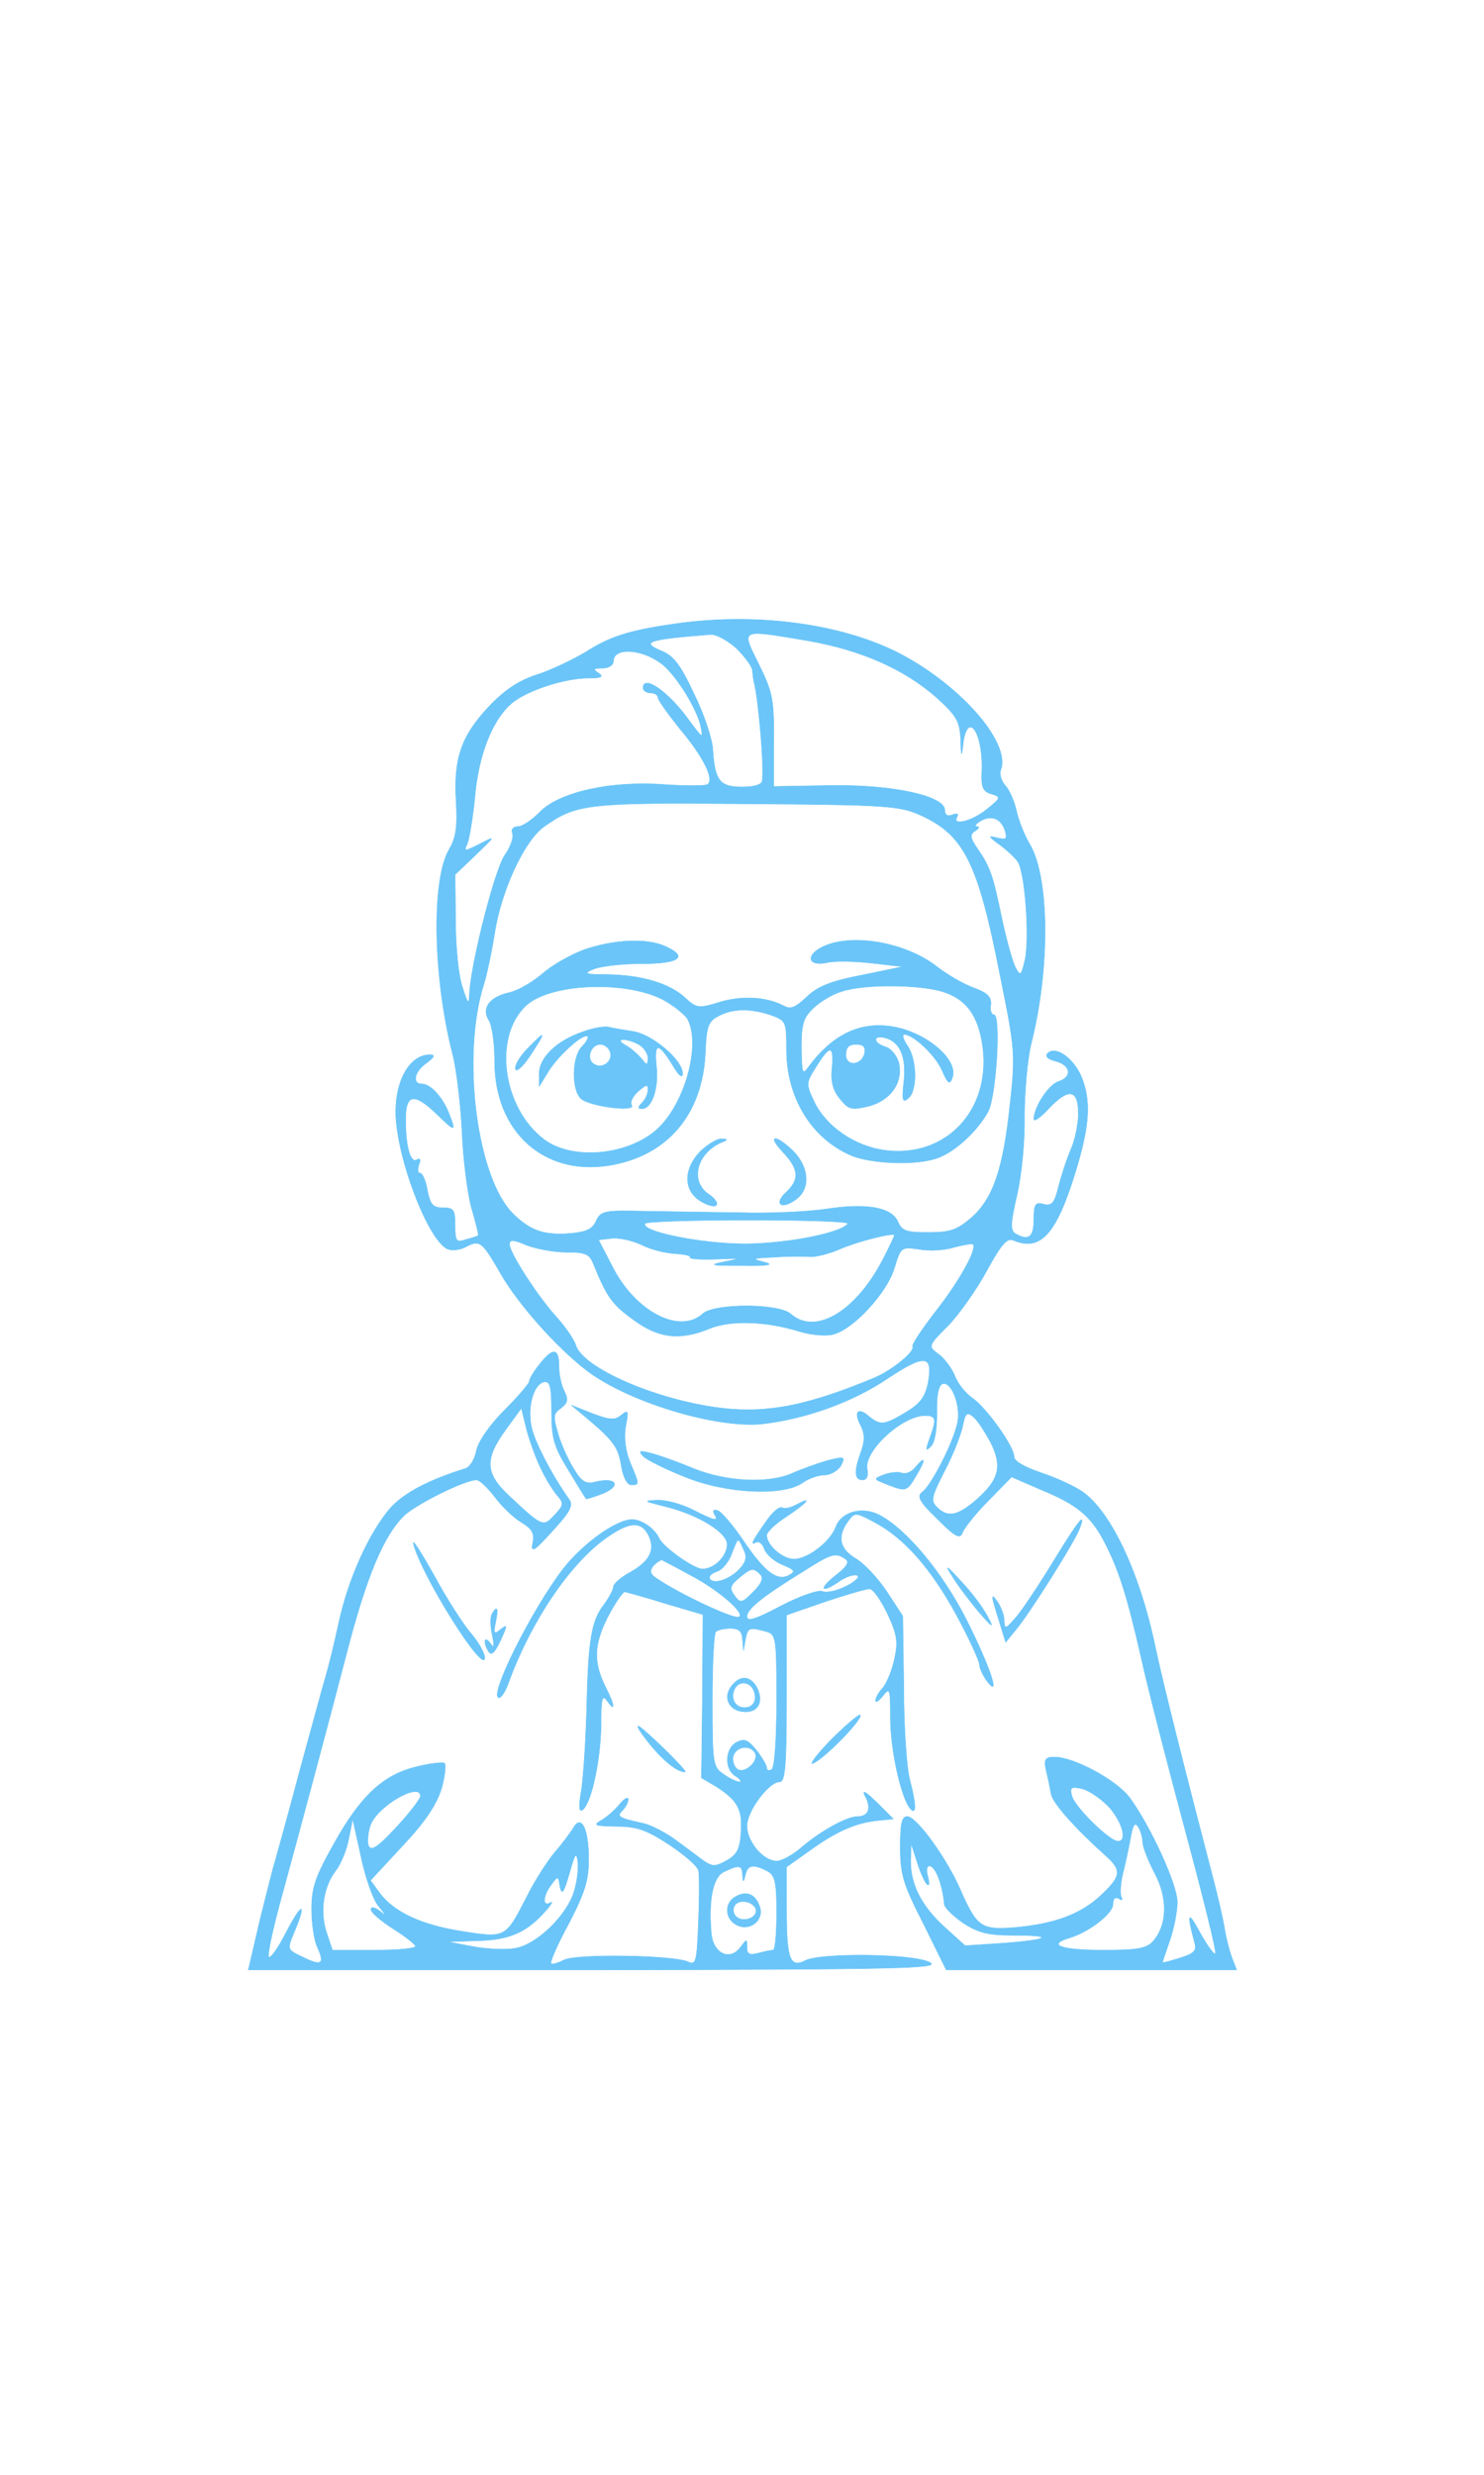 <?xml version="1.0" standalone="no"?>
<!DOCTYPE svg PUBLIC "-//W3C//DTD SVG 20010904//EN"
 "http://www.w3.org/TR/2001/REC-SVG-20010904/DTD/svg10.dtd">
<svg version="1.0" xmlns="http://www.w3.org/2000/svg"
 width="30pt" height="50pt" viewBox="0 0 300 300" 
 preserveAspectRatio="xMidYMid meet" fill="#6BC5F8">
<g transform="translate(0,300) scale(0.1,-0.1)"
fill="#6BC5F8"
stroke="#6BC5F8">
<path d="M1360 2739 c-89 -13 -127 -25 -177 -57 -27 -16 -71 -37 -100 -46 -36
-12 -64 -31 -96 -65 -55 -59 -70 -104 -65 -189 3 -53 0 -74 -14 -98 -36 -61
-33 -257 7 -414 8 -30 16 -100 19 -155 2 -55 11 -125 19 -155 9 -30 15 -56 14
-56 -1 -1 -12 -5 -24 -8 -21 -7 -23 -4 -23 28 0 32 -3 36 -25 36 -20 0 -25 6
-31 35 -3 19 -10 35 -15 35 -5 0 -5 7 -2 17 4 10 2 14 -4 10 -13 -8 -23 25
-23 81 0 52 17 55 62 12 38 -37 40 -37 27 -3 -13 35 -38 63 -56 63 -21 0 -15
26 10 43 15 11 17 16 7 16 -40 1 -70 -49 -70 -115 0 -89 66 -263 106 -278 9
-3 24 -1 34 4 30 16 34 13 72 -53 35 -61 112 -148 173 -195 83 -64 261 -118
355 -109 88 10 184 44 256 93 74 49 91 47 80 -11 -6 -28 -16 -41 -44 -58 -45
-27 -52 -27 -75 -9 -22 20 -32 10 -17 -18 8 -16 9 -30 1 -52 -15 -41 -14 -58
3 -58 8 0 12 8 9 23 -6 36 71 107 117 107 23 0 24 -7 9 -47 -8 -23 -8 -26 3
-15 8 8 12 34 12 67 -1 36 3 55 11 59 19 7 39 -48 30 -81 -9 -40 -53 -125 -70
-137 -12 -9 -7 -19 30 -55 37 -37 46 -41 51 -27 4 10 27 39 53 65 l46 47 60
-26 c73 -30 100 -53 127 -104 30 -58 46 -109 74 -231 13 -60 54 -219 90 -353
36 -134 64 -246 61 -249 -3 -3 -17 17 -32 44 -24 44 -26 38 -10 -22 5 -16 -1
-22 -30 -31 -19 -6 -35 -10 -35 -9 0 1 7 22 15 45 8 23 15 58 15 77 0 36 -55
155 -97 212 -27 35 -112 81 -151 81 -19 0 -22 -4 -17 -28 4 -15 8 -36 10 -47
4 -19 49 -69 109 -123 34 -30 33 -42 -6 -79 -41 -40 -96 -60 -174 -67 -71 -6
-79 0 -113 77 -27 62 -88 147 -107 147 -11 0 -14 -15 -14 -62 0 -55 6 -75 47
-155 l46 -93 293 0 294 0 -9 23 c-5 13 -12 39 -15 58 -3 19 -14 68 -25 109
-54 207 -101 393 -116 465 -31 148 -90 273 -148 312 -18 12 -56 29 -84 38 -32
11 -53 23 -53 32 0 21 -57 100 -85 119 -12 8 -29 28 -35 45 -7 16 -22 36 -34
44 -20 15 -20 16 21 57 23 24 58 74 78 111 29 53 41 67 54 61 55 -23 87 13
126 141 28 92 31 141 11 190 -16 37 -52 63 -68 47 -6 -6 0 -12 16 -16 31 -8
34 -32 6 -41 -20 -6 -50 -52 -50 -76 0 -6 13 3 29 20 41 44 61 41 61 -9 0 -21
-7 -54 -15 -72 -8 -18 -19 -52 -25 -75 -8 -34 -14 -40 -30 -36 -17 5 -20 0
-20 -31 0 -36 -11 -44 -38 -28 -10 7 -9 22 4 78 9 39 16 107 15 158 0 49 6
114 13 145 39 152 38 337 -2 405 -11 18 -23 49 -27 67 -4 19 -14 42 -22 51 -9
10 -13 24 -10 32 22 56 -86 177 -213 240 -119 58 -289 79 -450 55z m129 -49
c17 -17 32 -37 32 -45 1 -8 2 -18 3 -22 9 -33 21 -171 17 -200 0 -8 -16 -13
-41 -13 -45 0 -55 13 -59 75 -1 22 -18 73 -38 113 -27 58 -41 77 -66 87 -43
18 -28 23 99 33 12 1 35 -12 53 -28z m147 15 c106 -19 192 -57 257 -114 41
-37 47 -48 49 -84 1 -37 2 -38 5 -9 9 67 40 23 38 -53 -2 -36 2 -44 19 -49 20
-6 20 -8 -9 -31 -29 -24 -72 -35 -60 -15 3 6 -1 7 -9 4 -10 -4 -16 -1 -16 9 0
29 -105 52 -231 50 l-115 -2 0 92 c1 83 -2 98 -30 155 -36 73 -41 71 102 47z
m-300 -45 c28 -20 71 -88 80 -125 6 -29 5 -28 -24 11 -41 57 -92 92 -92 64 0
-5 7 -10 15 -10 8 0 15 -4 15 -9 0 -5 20 -33 44 -63 49 -58 71 -104 56 -113
-5 -3 -45 -3 -89 0 -107 8 -212 -16 -250 -56 -16 -16 -35 -29 -44 -29 -10 0
-14 -6 -11 -14 3 -8 -4 -27 -15 -43 -20 -26 -70 -223 -72 -282 -1 -22 -3 -20
-14 14 -8 22 -14 82 -14 134 l-1 94 42 40 c40 39 41 39 8 22 -32 -16 -33 -16
-25 1 4 11 11 53 15 94 7 82 34 153 72 187 28 26 107 53 158 53 26 0 31 3 20
10 -12 8 -11 10 8 10 12 0 22 6 22 14 0 28 55 26 96 -4z m525 -307 c88 -40
116 -96 160 -320 31 -152 32 -162 21 -263 -14 -132 -34 -191 -78 -230 -29 -25
-43 -30 -87 -30 -45 0 -54 3 -62 22 -13 29 -64 38 -147 25 -35 -5 -112 -9
-173 -7 -60 1 -148 2 -195 3 -78 2 -86 0 -95 -20 -7 -16 -19 -22 -52 -25 -53
-4 -80 5 -115 39 -74 71 -106 319 -60 464 6 19 16 66 22 104 13 85 60 187 100
215 65 46 87 49 410 46 285 -2 308 -4 351 -23z m170 -29 c6 -19 4 -21 -14 -17
-20 5 -20 4 3 -13 14 -10 30 -25 37 -34 15 -20 25 -155 15 -200 -8 -32 -9 -33
-19 -15 -6 11 -18 55 -27 96 -19 92 -24 106 -49 143 -16 23 -17 30 -6 37 8 5
10 9 4 9 -5 0 -3 5 5 10 22 14 42 8 51 -16z m-317 -796 c-12 -19 -125 -41
-209 -41 -87 0 -211 25 -201 41 2 4 96 7 209 7 113 0 203 -3 201 -7z m70 -74
c-55 -105 -136 -152 -185 -109 -24 22 -154 22 -178 1 -47 -43 -137 4 -183 95
l-28 54 26 3 c14 2 42 -4 61 -13 19 -10 50 -17 69 -18 18 -1 31 -4 29 -7 -2
-4 22 -5 53 -4 51 2 53 2 17 -5 -34 -7 -29 -8 35 -8 54 -1 66 2 45 7 -27 7
-25 8 20 10 28 2 60 2 72 1 12 -1 39 6 60 15 34 15 104 33 111 29 1 -1 -10
-24 -24 -51z m-639 16 c40 0 47 -3 56 -27 26 -63 36 -78 79 -109 51 -38 95
-43 155 -18 42 17 113 15 181 -6 22 -7 53 -10 68 -6 41 10 109 84 124 134 13
43 14 43 50 38 20 -4 52 -2 71 4 19 5 36 8 38 6 9 -9 -28 -75 -75 -135 -28
-36 -49 -68 -47 -71 6 -10 -42 -49 -78 -64 -125 -52 -203 -69 -287 -63 -132
10 -300 79 -316 129 -3 11 -21 37 -39 57 -39 43 -95 130 -95 147 0 10 8 10 35
-2 19 -7 55 -14 80 -14z m857 -383 c25 -49 18 -76 -27 -116 -39 -34 -59 -38
-81 -16 -13 13 -11 21 15 72 17 32 33 73 37 91 5 27 9 30 21 20 8 -6 23 -29
35 -51z m241 -739 c27 -32 36 -68 17 -68 -17 0 -87 69 -93 91 -5 18 -2 20 21
15 15 -4 39 -21 55 -38z m67 -70 c0 -9 11 -37 24 -62 27 -50 26 -104 -2 -137
-14 -16 -30 -19 -104 -19 -84 0 -113 11 -65 25 39 12 87 49 87 68 0 11 4 15
12 11 6 -4 8 -3 5 3 -3 5 -2 25 2 44 5 19 12 52 16 73 5 29 9 36 16 25 5 -8 9
-22 9 -31z m-436 -85 c5 -4 5 2 2 15 -4 12 -3 22 3 22 12 0 26 -36 30 -77 0
-7 18 -24 38 -38 31 -20 50 -25 102 -25 85 0 73 -9 -22 -16 l-76 -5 -42 38
c-47 43 -69 87 -68 135 l1 33 12 -37 c6 -20 15 -40 20 -45z" />
<path d="M1183 2082 c-28 -10 -67 -32 -86 -49 -20 -17 -49 -34 -66 -38 -41 -9
-58 -31 -43 -56 7 -10 12 -48 12 -84 0 -140 98 -230 229 -210 119 18 192 103
197 230 2 51 6 62 26 72 29 16 66 16 107 2 30 -11 31 -13 31 -70 0 -97 51
-180 132 -214 43 -17 134 -20 175 -4 35 13 80 55 101 94 16 32 26 195 11 195
-5 0 -8 9 -6 21 1 15 -7 23 -34 33 -20 7 -53 26 -75 43 -63 49 -170 68 -229
41 -37 -17 -33 -41 6 -33 16 4 58 3 92 -1 l62 -7 -82 -17 c-63 -12 -90 -23
-112 -44 -23 -22 -33 -26 -47 -18 -34 18 -85 21 -130 7 -42 -13 -46 -12 -69 9
-31 29 -88 46 -156 47 -47 0 -51 2 -29 11 14 6 58 11 98 11 76 0 94 14 47 35
-37 17 -102 14 -162 -6z m156 -101 c22 -12 45 -30 51 -40 26 -49 -2 -160 -54
-215 -55 -59 -175 -73 -235 -29 -85 63 -105 208 -38 271 48 45 198 52 276 13z
m565 16 c50 -15 75 -50 83 -115 15 -127 -76 -222 -198 -206 -61 8 -119 48
-143 98 -17 36 -17 38 4 71 28 45 36 44 32 -3 -3 -27 2 -45 16 -62 18 -22 23
-23 58 -15 45 12 70 48 61 88 -4 14 -16 29 -27 32 -26 8 -26 25 0 18 30 -8 43
-40 37 -90 -4 -36 -2 -42 9 -32 19 15 18 79 -2 107 -8 12 -11 22 -6 22 19 0
65 -44 77 -74 11 -25 15 -28 20 -14 14 35 -49 90 -116 103 -68 13 -125 -14
-174 -80 -13 -18 -14 -15 -15 38 0 49 4 61 25 81 14 13 39 28 57 33 44 15 154
14 202 0z m-156 -124 c-5 -26 -38 -29 -38 -4 0 15 6 21 21 21 14 0 19 -5 17
-17z" />
<path d="M1177 1915 c-52 -18 -87 -52 -87 -84 l0 -26 19 31 c20 32 71 78 79
70 2 -3 -3 -12 -12 -21 -20 -21 -21 -88 -1 -105 19 -16 111 -27 102 -13 -4 6
2 18 13 28 16 14 20 15 20 4 0 -8 -5 -20 -12 -27 -9 -9 -9 -12 0 -12 20 0 34
42 29 86 -5 49 4 49 34 0 11 -19 19 -25 19 -15 0 27 -60 78 -99 85 -20 3 -43
7 -51 9 -8 2 -32 -2 -53 -10z m114 -25 c10 -6 19 -18 19 -28 -1 -15 -2 -15
-13 -1 -7 8 -21 21 -32 27 -25 14 -1 16 26 2z m-58 -14 c8 -19 -15 -37 -32
-26 -17 10 -7 40 13 40 7 0 16 -6 19 -14z"/>
<path d="M1066 1881 c-16 -16 -26 -35 -24 -41 2 -7 16 6 31 29 32 49 31 51 -7
12z"/>
<path d="M1416 1674 c-34 -35 -35 -78 -1 -100 14 -9 29 -13 33 -9 4 4 -3 14
-15 22 -40 27 -24 85 28 106 11 4 10 6 -2 6 -9 1 -28 -11 -43 -25z"/>
<path d="M1583 1672 c32 -34 34 -55 6 -81 -25 -23 -10 -36 19 -15 31 21 28 65
-4 98 -36 35 -55 34 -21 -2z"  />
<path d="M1091 1244 c-12 -15 -21 -30 -21 -35 0 -4 -23 -31 -50 -58 -30 -30
-53 -63 -57 -82 -3 -17 -13 -33 -22 -36 -75 -23 -125 -50 -152 -80 -43 -50
-85 -143 -104 -231 -9 -42 -21 -90 -26 -107 -5 -16 -29 -105 -54 -196 -24 -91
-47 -172 -49 -180 -3 -8 -16 -60 -30 -116 l-24 -103 702 0 c612 1 698 3 676
15 -31 18 -221 20 -252 4 -31 -16 -38 3 -38 103 l0 86 48 34 c54 39 94 56 138
60 l30 3 -34 34 c-23 22 -30 26 -23 12 13 -24 7 -41 -15 -41 -22 0 -74 -29
-112 -61 -18 -16 -41 -29 -52 -29 -27 0 -60 39 -60 71 0 30 44 89 66 89 11 0
14 30 14 169 l0 168 78 27 c42 14 83 26 90 26 7 0 23 -23 36 -50 20 -43 22
-57 14 -93 -5 -23 -16 -49 -24 -58 -8 -8 -14 -20 -14 -25 0 -5 7 0 15 10 14
18 15 14 15 -45 0 -64 22 -164 41 -184 12 -12 11 10 -2 60 -6 22 -12 105 -12
185 l-2 145 -32 49 c-18 27 -46 57 -63 67 -33 20 -38 44 -16 75 14 19 15 19
53 -1 61 -32 115 -94 166 -187 26 -48 47 -94 47 -101 0 -7 7 -22 15 -33 29
-39 7 28 -42 125 -48 94 -120 181 -175 210 -35 18 -76 7 -88 -23 -11 -31 -57
-66 -85 -66 -23 0 -55 28 -55 48 0 7 18 24 40 38 42 28 54 42 20 24 -11 -6
-24 -9 -29 -6 -4 3 -17 -7 -28 -22 -30 -42 -38 -56 -25 -48 6 3 13 -2 17 -13
3 -10 19 -25 36 -32 25 -10 28 -14 15 -21 -24 -14 -50 5 -93 69 -21 31 -45 59
-52 61 -8 3 -11 0 -7 -7 10 -16 1 -14 -44 9 -22 11 -54 20 -72 19 -29 -1 -26
-2 18 -13 65 -16 124 -52 124 -76 0 -24 -26 -50 -50 -50 -17 0 -81 45 -88 63
-9 19 -35 37 -54 37 -32 0 -99 -48 -139 -99 -64 -83 -153 -261 -130 -261 5 0
14 15 20 33 45 122 122 236 194 288 47 34 72 37 87 9 16 -30 4 -54 -35 -76
-19 -10 -35 -24 -35 -30 0 -6 -9 -22 -19 -36 -25 -32 -32 -69 -35 -213 -2 -66
-7 -140 -11 -164 -5 -29 -5 -42 2 -38 18 11 37 100 38 170 0 56 2 65 13 50 16
-23 15 -9 -2 25 -27 52 -26 88 2 144 15 29 31 52 35 52 4 -1 42 -11 83 -24
l75 -22 -1 -165 -2 -165 29 -17 c44 -28 54 -46 51 -92 -2 -35 -8 -46 -29 -58
-24 -13 -29 -13 -50 2 -13 10 -39 29 -58 43 -19 13 -46 27 -60 30 -51 11 -55
14 -43 26 7 7 12 17 12 23 -1 5 -8 1 -18 -11 -9 -11 -26 -26 -37 -32 -17 -10
-12 -11 31 -12 42 0 61 -7 107 -37 30 -20 57 -43 59 -52 2 -9 2 -56 0 -104 -3
-79 -5 -88 -20 -81 -28 14 -229 17 -252 4 -12 -6 -24 -10 -26 -7 -3 2 13 39
36 81 32 62 40 87 40 129 0 63 -15 92 -31 64 -6 -10 -23 -33 -38 -50 -15 -18
-40 -57 -55 -87 -44 -86 -43 -86 -132 -72 -83 13 -138 39 -167 78 l-18 25 65
70 c47 50 69 84 79 117 7 26 9 49 5 50 -5 2 -31 -1 -58 -8 -65 -16 -111 -58
-165 -155 -37 -66 -45 -88 -45 -132 0 -29 5 -64 12 -78 15 -33 8 -38 -30 -19
-32 15 -32 15 -17 51 26 62 15 60 -17 -2 -17 -33 -33 -55 -35 -48 -2 6 8 53
22 105 44 161 94 348 135 505 41 159 76 242 118 282 27 24 122 71 145 71 7 0
23 -16 37 -34 14 -19 38 -42 53 -51 23 -14 28 -23 24 -42 -4 -21 2 -18 40 24
35 38 42 51 34 63 -35 49 -72 120 -77 149 -8 40 5 85 26 89 12 2 15 -10 15
-60 0 -54 5 -71 34 -118 18 -30 34 -56 36 -58 1 -1 17 4 35 11 37 16 25 33
-16 23 -20 -5 -28 0 -44 26 -11 18 -26 50 -32 72 -10 34 -10 40 6 51 14 11 15
17 7 34 -6 11 -11 33 -11 50 0 38 -12 39 -39 5z m4 -214 c9 -19 24 -43 32 -52
13 -15 13 -19 -6 -39 -23 -25 -25 -24 -93 40 -47 44 -49 73 -6 132 l32 44 11
-45 c7 -25 20 -61 30 -80z m401 -199 c-20 -22 -53 -33 -61 -21 -3 5 3 11 14
15 11 3 25 20 31 38 12 31 12 32 22 9 9 -17 7 -26 -6 -41z m212 20 c10 -6 6
-15 -20 -35 -35 -28 -27 -36 10 -10 12 8 28 14 35 11 6 -2 -3 -12 -21 -21 -19
-10 -41 -15 -50 -11 -8 3 -46 -10 -84 -30 -51 -27 -68 -32 -68 -21 0 15 29 39
115 92 55 35 64 38 83 25z m-313 -33 c58 -30 115 -80 98 -85 -11 -4 -114 44
-161 75 -18 11 -20 17 -11 29 7 7 15 12 18 11 3 -2 29 -15 56 -30z m142 1 c7
-7 3 -18 -14 -35 -23 -23 -26 -24 -38 -8 -11 15 -9 21 9 36 25 21 29 21 43 7z
m-36 -131 l2 -23 4 23 c5 24 7 25 41 16 21 -6 22 -10 22 -140 0 -78 -4 -135
-10 -139 -5 -3 -10 -2 -10 3 0 5 -9 21 -21 36 -17 21 -24 24 -40 16 -24 -13
-25 -56 -1 -69 9 -6 12 -11 7 -11 -6 0 -21 7 -33 16 -21 14 -22 22 -22 148 0
73 3 136 7 139 3 4 17 7 30 7 17 0 23 -6 24 -22z m25 -229 c10 -17 -23 -46
-37 -32 -7 7 -9 19 -6 27 7 18 33 21 43 5z m-676 -88 c0 -5 -22 -34 -49 -63
-38 -41 -51 -49 -56 -37 -3 8 -1 28 4 42 15 39 101 88 101 58z m-84 -223 c15
-18 15 -20 2 -9 -11 8 -18 9 -18 3 0 -6 20 -23 45 -39 24 -15 44 -31 45 -35 0
-5 -38 -8 -84 -8 l-84 0 -12 36 c-14 42 -6 93 19 125 10 13 22 42 26 64 l8 40
17 -77 c9 -43 25 -88 36 -100z m395 32 c-14 -49 -75 -108 -118 -116 -19 -4
-58 -2 -86 3 l-52 10 58 2 c65 1 100 16 137 57 14 15 19 24 13 20 -17 -10 -16
14 2 37 13 18 14 17 17 -5 4 -18 8 -11 19 27 11 39 14 45 17 25 2 -13 -1 -40
-7 -60z m340 33 c1 -17 2 -17 6 0 5 20 16 21 44 7 16 -9 19 -22 19 -85 0 -41
-3 -75 -7 -75 -5 0 -18 -3 -30 -6 -18 -5 -23 -2 -23 12 0 17 0 17 -13 0 -21
-29 -55 -13 -59 27 -6 68 3 114 25 125 31 15 37 14 38 -5z" fill="#6BC5F8" />
<path d="M1480 595 c-19 -22 -8 -50 21 -53 31 -4 44 19 29 49 -13 23 -33 25
-50 4z m44 -11 c7 -19 -1 -34 -19 -34 -18 0 -28 17 -21 35 7 20 32 19 40 -1z"/>
<path d="M1487 168 c-23 -12 -22 -45 2 -57 26 -14 56 9 47 36 -8 26 -27 34
-49 21z m41 -25 c5 -17 -26 -29 -40 -15 -6 6 -7 15 -3 22 9 14 37 9 43 -7z"/>
<path d="M1185 1136 c56 -47 65 -60 71 -98 4 -23 12 -38 20 -38 17 0 17 0 -2
45 -10 25 -13 50 -9 74 6 31 5 33 -9 22 -13 -11 -23 -10 -58 3 l-43 17 30 -25z"/>
<path d="M1301 1057 c8 -7 46 -26 84 -41 83 -34 198 -39 237 -12 12 9 33 16
45 16 12 0 27 9 33 19 9 18 8 19 -28 10 -20 -6 -51 -17 -69 -25 -48 -22 -134
-18 -201 9 -31 13 -70 27 -86 31 -24 6 -26 5 -15 -7z" fill="#6BC5F8"/>
<path d="M1850 1035 c-7 -9 -19 -14 -27 -11 -7 3 -23 1 -35 -3 -23 -9 -23 -9
5 -20 39 -15 40 -15 60 19 19 32 18 40 -3 15z" fill="#6BC5F8" />
<path d="M2131 848 c-28 -46 -61 -96 -75 -113 -23 -27 -25 -28 -26 -9 0 11 -7
29 -15 40 -12 16 -11 10 2 -32 l16 -52 22 27 c26 31 119 178 128 204 13 35 -3
15 -52 -65z" fill="#6BC5F8"/>
<path d="M836 880 c18 -67 144 -266 144 -229 0 8 -12 30 -27 48 -16 18 -50 71
-76 119 -27 48 -45 76 -41 62z" fill="#6BC5F8"/>
<path d="M1926 814 c10 -17 34 -48 52 -70 30 -34 32 -35 18 -9 -9 17 -32 48
-53 70 -31 34 -34 35 -17 9z" fill="#6BC5F8"/>
<path d="M995 740 c-4 -6 -4 -25 0 -43 5 -24 4 -28 -4 -17 -12 17 -15 1 -3
-17 5 -9 13 -1 24 23 14 31 14 33 0 22 -13 -11 -15 -9 -10 15 6 28 3 34 -7 17z" fill="#6BC5F8"/>
<path d="M1679 484 c-30 -31 -45 -52 -34 -46 26 13 100 90 94 97 -3 2 -30 -21
-60 -51z" fill="#6BC5F8"/>
<path d="M1309 482 c30 -38 59 -62 76 -62 6 0 -60 66 -90 90 -11 8 -5 -4 14
-28z" fill="#6BC5F8" />
</g>
</svg>
